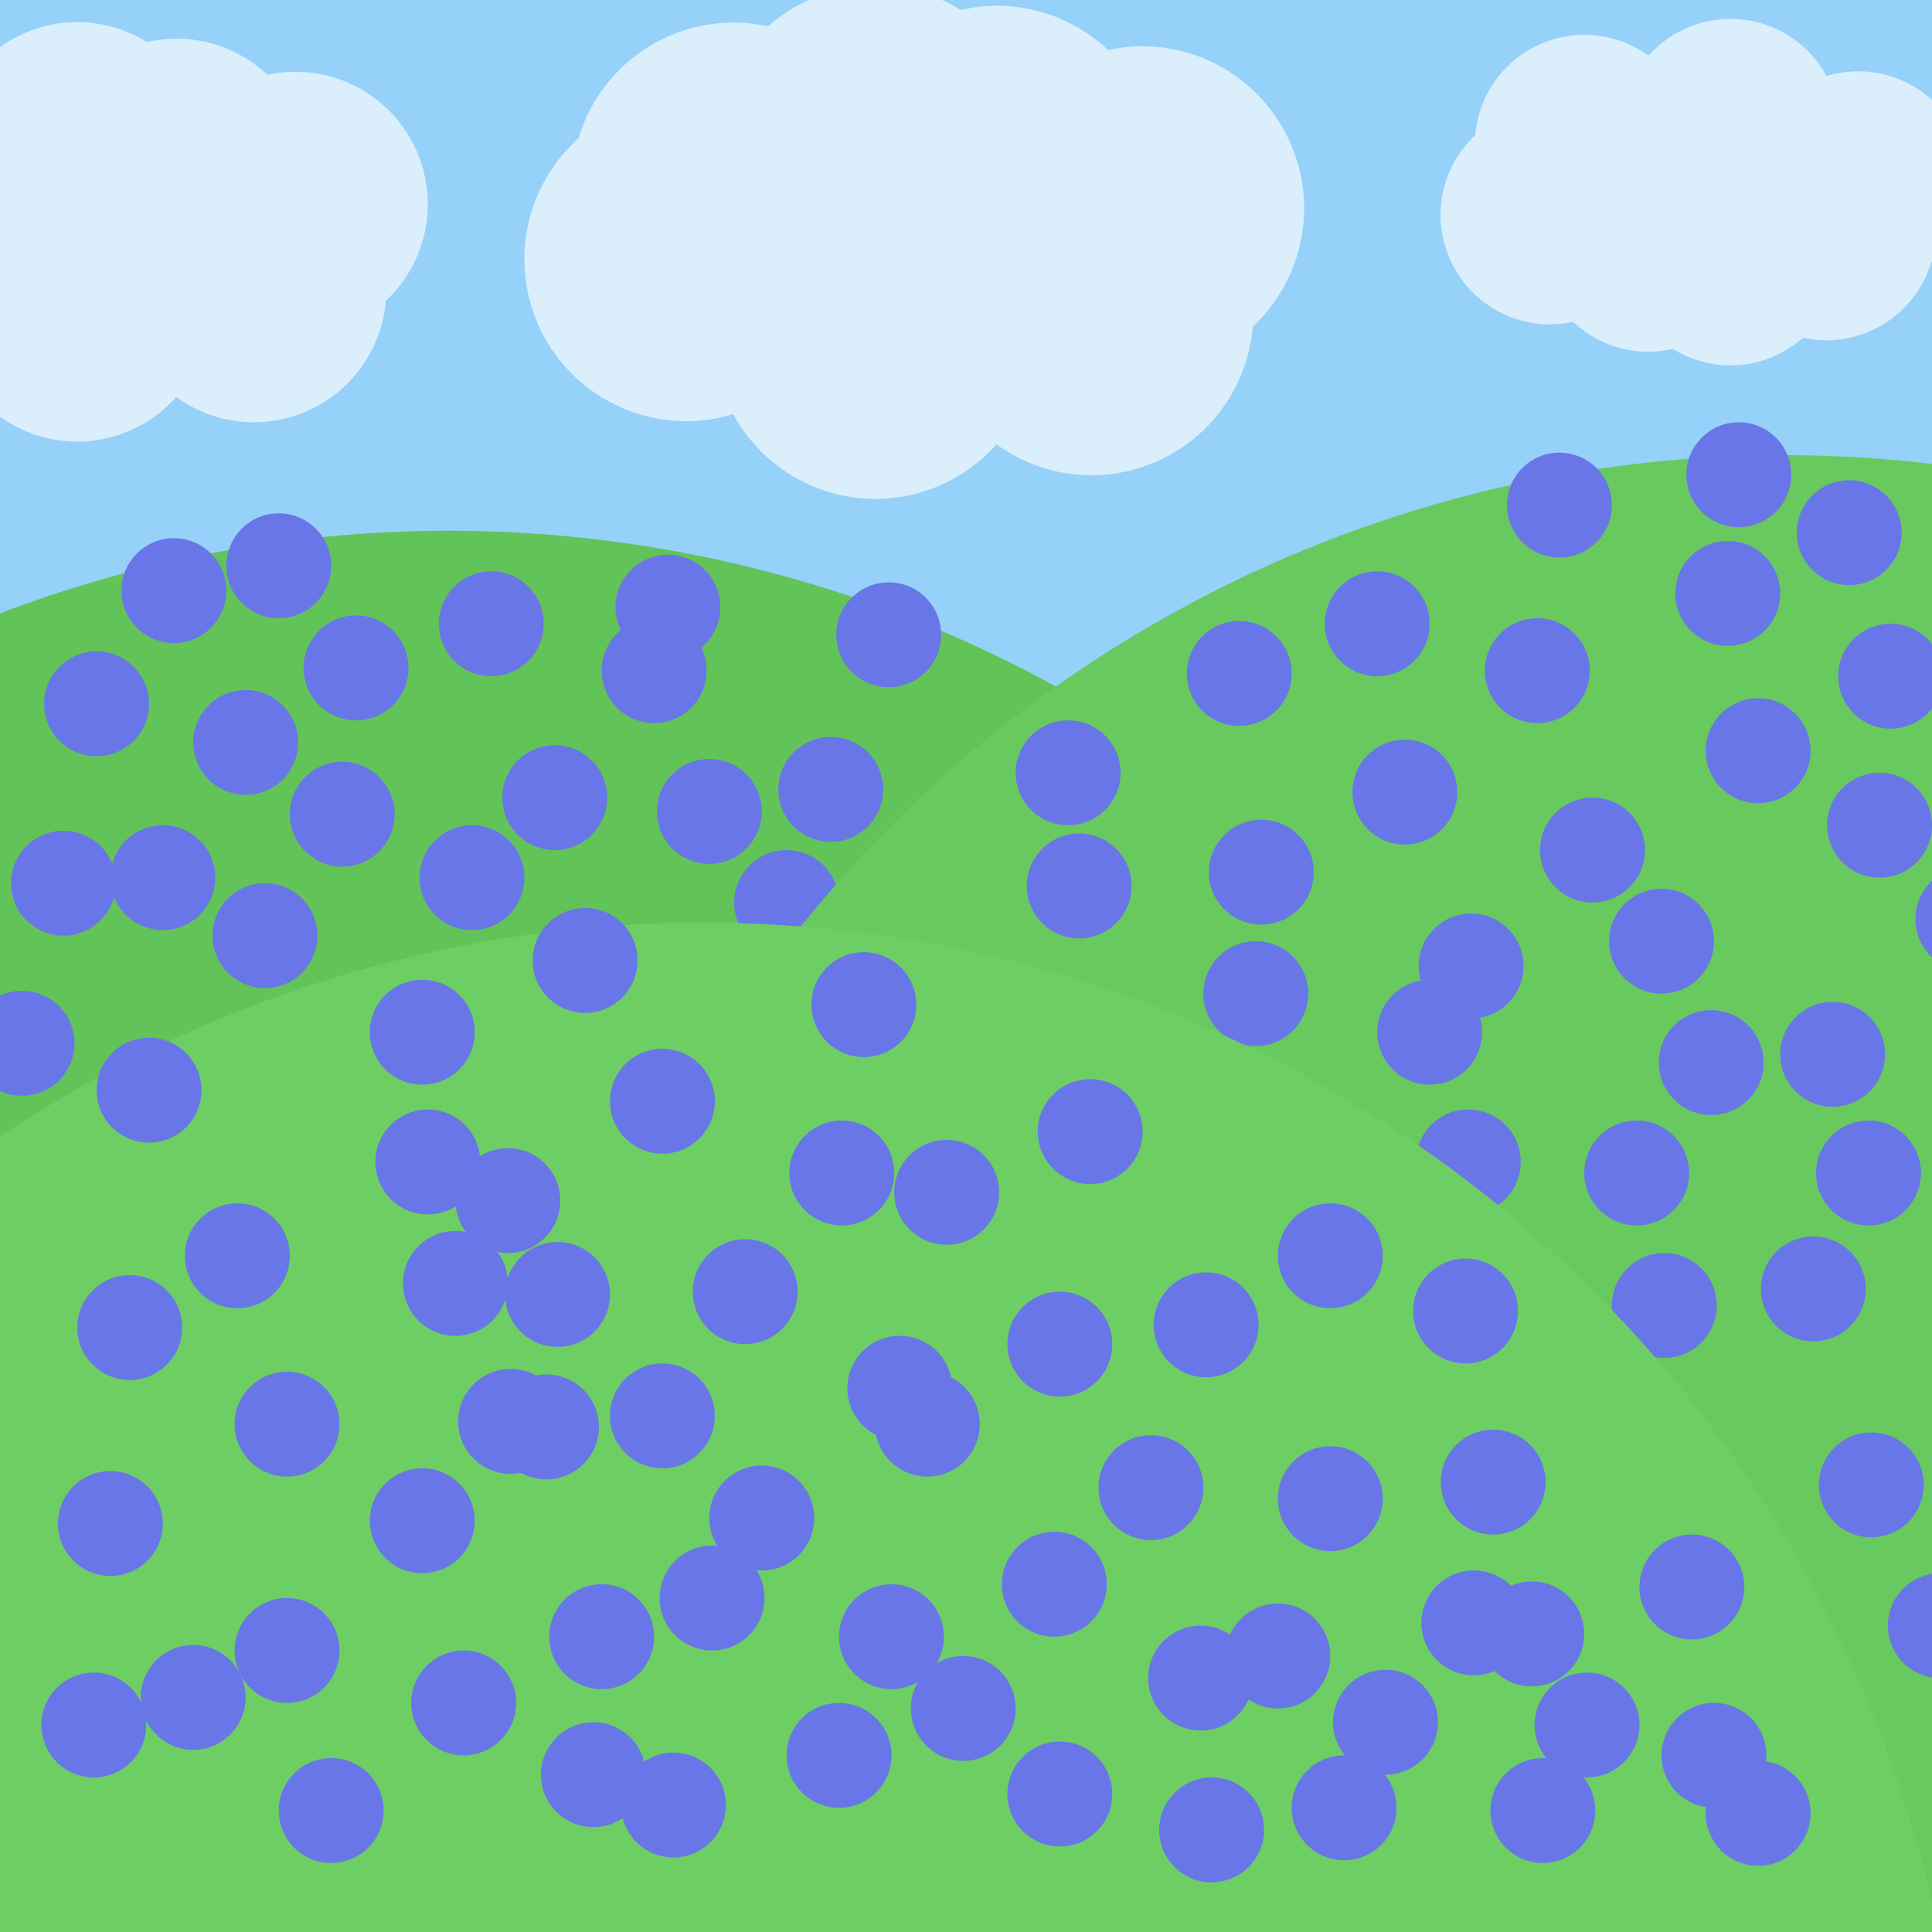 <?xml version="1.0" encoding="UTF-8" standalone="no"?>
<!-- Created with Inkscape (http://www.inkscape.org/) -->

<svg
   xmlns:dc="http://purl.org/dc/elements/1.1/"
   xmlns:cc="http://creativecommons.org/ns#"
   xmlns:rdf="http://www.w3.org/1999/02/22-rdf-syntax-ns#"
   xmlns:svg="http://www.w3.org/2000/svg"
   xmlns="http://www.w3.org/2000/svg"
   xmlns:sodipodi="http://sodipodi.sourceforge.net/DTD/sodipodi-0.dtd"
   xmlns:inkscape="http://www.inkscape.org/namespaces/inkscape"
   width="250"
   height="250"
   viewBox="0 0 250 250"
   version="1.1"
   id="svg8"
   inkscape:version="0.92.4 (5da689c313, 2019-01-14)"
   sodipodi:docname="standardenvironment.svg"
   inkscape:export-filename="/home/matt/Desktop/ds4game/assets/4/3.png"
   inkscape:export-xdpi="96"
   inkscape:export-ydpi="96">
  <defs
     id="defs2">
    <clipPath
       clipPathUnits="userSpaceOnUse"
       id="clipPath1053">
      <rect
         style="opacity:1;vector-effect:none;fill:#f3d688;fill-opacity:1;stroke:none;stroke-width:29.76;stroke-linecap:round;stroke-linejoin:bevel;stroke-miterlimit:4;stroke-dasharray:none;stroke-dashoffset:9.6;stroke-opacity:1;paint-order:stroke fill markers"
         id="rect1055"
         width="250"
         height="250"
         x="0"
         y="823.6" />
    </clipPath>
    <filter
       inkscape:collect="always"
       style="color-interpolation-filters:sRGB"
       id="filter1752"
       x="-0.005"
       width="1.01"
       y="-0.008"
       height="1.015">
      <feGaussianBlur
         inkscape:collect="always"
         stdDeviation="0.171"
         id="feGaussianBlur1754" />
    </filter>
    <filter
       inkscape:collect="always"
       style="color-interpolation-filters:sRGB"
       id="filter1756"
       x="-0.005"
       width="1.01"
       y="-0.008"
       height="1.015">
      <feGaussianBlur
         inkscape:collect="always"
         stdDeviation="0.171"
         id="feGaussianBlur1758" />
    </filter>
  </defs>
  <sodipodi:namedview
     id="base"
     pagecolor="#ffffff"
     bordercolor="#666666"
     borderopacity="1.0"
     inkscape:pageopacity="0.0"
     inkscape:pageshadow="2"
     inkscape:zoom="1.4"
     inkscape:cx="38.091945"
     inkscape:cy="154.55524"
     inkscape:document-units="px"
     inkscape:current-layer="layer1"
     showgrid="false"
     units="px"
     inkscape:window-width="1920"
     inkscape:window-height="1026"
     inkscape:window-x="0"
     inkscape:window-y="26"
     inkscape:window-maximized="1"
     inkscape:object-paths="false" />
  <g
     inkscape:label="Layer 1"
     inkscape:groupmode="layer"
     id="layer1"
     transform="translate(0,-823.6)">
    <g
       id="g1047"
       clip-path="url(#clipPath1053)">
      <rect
         style="opacity:1;vector-effect:none;fill:#95d1f8;fill-opacity:1;stroke:none;stroke-width:29.76;stroke-linecap:round;stroke-linejoin:bevel;stroke-miterlimit:4;stroke-dasharray:none;stroke-dashoffset:9.6;stroke-opacity:1;paint-order:stroke fill markers"
         id="rect1692"
         width="250"
         height="100"
         x="0"
         y="823.6" />
      <circle
         r="163.14"
         cy="1055.417"
         cx="58.084"
         id="path1034"
         style="opacity:1;vector-effect:none;fill:#62c359;fill-opacity:1;stroke:none;stroke-width:29.76;stroke-linecap:round;stroke-linejoin:bevel;stroke-miterlimit:4;stroke-dasharray:none;stroke-dashoffset:9.6;stroke-opacity:1;paint-order:stroke fill markers" />
      <circle
         style="opacity:1;vector-effect:none;fill:#6976e7;fill-opacity:1;stroke:none;stroke-width:29.76;stroke-linecap:round;stroke-linejoin:bevel;stroke-miterlimit:4;stroke-dasharray:none;stroke-dashoffset:9.6;stroke-opacity:1;paint-order:stroke fill markers"
         id="path1057-81"
         cx="101.786"
         cy="940.386"
         r="6.786" />
      <circle
         style="opacity:1;vector-effect:none;fill:#68c95f;fill-opacity:1;stroke:none;stroke-width:29.76;stroke-linecap:round;stroke-linejoin:bevel;stroke-miterlimit:4;stroke-dasharray:none;stroke-dashoffset:9.6;stroke-opacity:1;paint-order:stroke fill markers"
         id="circle1038"
         cx="230.82"
         cy="1045.638"
         r="163.14" />
      <circle
         style="opacity:1;vector-effect:none;fill:#6976e7;fill-opacity:1;stroke:none;stroke-width:29.76;stroke-linecap:round;stroke-linejoin:bevel;stroke-miterlimit:4;stroke-dasharray:none;stroke-dashoffset:9.6;stroke-opacity:1;paint-order:stroke fill markers"
         id="path1057-39"
         cx="215.357"
         cy="992.529"
         r="6.786" />
      <circle
         style="opacity:1;vector-effect:none;fill:#6976e7;fill-opacity:1;stroke:none;stroke-width:29.76;stroke-linecap:round;stroke-linejoin:bevel;stroke-miterlimit:4;stroke-dasharray:none;stroke-dashoffset:9.6;stroke-opacity:1;paint-order:stroke fill markers"
         id="path1057-22"
         cx="162.5"
         cy="952.171"
         r="6.786" />
      <circle
         style="opacity:1;vector-effect:none;fill:#6976e7;fill-opacity:1;stroke:none;stroke-width:29.76;stroke-linecap:round;stroke-linejoin:bevel;stroke-miterlimit:4;stroke-dasharray:none;stroke-dashoffset:9.6;stroke-opacity:1;paint-order:stroke fill markers"
         id="path1057-424"
         cx="190"
         cy="973.957"
         r="6.786" />
      <circle
         style="opacity:1;vector-effect:none;fill:#6976e7;fill-opacity:1;stroke:none;stroke-width:29.76;stroke-linecap:round;stroke-linejoin:bevel;stroke-miterlimit:4;stroke-dasharray:none;stroke-dashoffset:9.6;stroke-opacity:1;paint-order:stroke fill markers"
         id="path1057-53"
         cx="44.286"
         cy="928.957"
         r="6.786" />
      <circle
         style="opacity:1;vector-effect:none;fill:#6dce64;fill-opacity:1;stroke:none;stroke-width:29.76;stroke-linecap:round;stroke-linejoin:bevel;stroke-miterlimit:4;stroke-dasharray:none;stroke-dashoffset:9.6;stroke-opacity:1;paint-order:stroke fill markers"
         id="circle1040"
         cx="90.941"
         cy="1106.131"
         r="163.14" />
      <circle
         style="opacity:1;vector-effect:none;fill:#6976e7;fill-opacity:1;stroke:none;stroke-width:29.76;stroke-linecap:round;stroke-linejoin:bevel;stroke-miterlimit:4;stroke-dasharray:none;stroke-dashoffset:9.6;stroke-opacity:1;paint-order:stroke fill markers"
         id="path1057"
         cx="37.143"
         cy="1007.886"
         r="6.786" />
      <circle
         style="opacity:1;vector-effect:none;fill:#6976e7;fill-opacity:1;stroke:none;stroke-width:29.76;stroke-linecap:round;stroke-linejoin:bevel;stroke-miterlimit:4;stroke-dasharray:none;stroke-dashoffset:9.6;stroke-opacity:1;paint-order:stroke fill markers"
         id="path1057-0"
         cx="96.429"
         cy="990.743"
         r="6.786" />
      <circle
         style="opacity:1;vector-effect:none;fill:#6976e7;fill-opacity:1;stroke:none;stroke-width:29.76;stroke-linecap:round;stroke-linejoin:bevel;stroke-miterlimit:4;stroke-dasharray:none;stroke-dashoffset:9.6;stroke-opacity:1;paint-order:stroke fill markers"
         id="path1057-4"
         cx="156.071"
         cy="995.029"
         r="6.786" />
      <circle
         style="opacity:1;vector-effect:none;fill:#6976e7;fill-opacity:1;stroke:none;stroke-width:29.76;stroke-linecap:round;stroke-linejoin:bevel;stroke-miterlimit:4;stroke-dasharray:none;stroke-dashoffset:9.6;stroke-opacity:1;paint-order:stroke fill markers"
         id="path1057-1"
         cx="115.357"
         cy="1035.386"
         r="6.786" />
      <circle
         style="opacity:1;vector-effect:none;fill:#6976e7;fill-opacity:1;stroke:none;stroke-width:29.76;stroke-linecap:round;stroke-linejoin:bevel;stroke-miterlimit:4;stroke-dasharray:none;stroke-dashoffset:9.6;stroke-opacity:1;paint-order:stroke fill markers"
         id="path1057-3"
         cx="65.714"
         cy="978.957"
         r="6.786" />
      <circle
         style="opacity:1;vector-effect:none;fill:#6976e7;fill-opacity:1;stroke:none;stroke-width:29.76;stroke-linecap:round;stroke-linejoin:bevel;stroke-miterlimit:4;stroke-dasharray:none;stroke-dashoffset:9.6;stroke-opacity:1;paint-order:stroke fill markers"
         id="path1057-02"
         cx="141.071"
         cy="970.029"
         r="6.786" />
      <circle
         style="opacity:1;vector-effect:none;fill:#6976e7;fill-opacity:1;stroke:none;stroke-width:29.76;stroke-linecap:round;stroke-linejoin:bevel;stroke-miterlimit:4;stroke-dasharray:none;stroke-dashoffset:9.6;stroke-opacity:1;paint-order:stroke fill markers"
         id="path1057-9"
         cx="206.071"
         cy="933.6"
         r="6.786" />
      <circle
         style="opacity:1;vector-effect:none;fill:#6976e7;fill-opacity:1;stroke:none;stroke-width:29.76;stroke-linecap:round;stroke-linejoin:bevel;stroke-miterlimit:4;stroke-dasharray:none;stroke-dashoffset:9.6;stroke-opacity:1;paint-order:stroke fill markers"
         id="path1057-6"
         cx="172.143"
         cy="1017.529"
         r="6.786" />
      <circle
         style="opacity:1;vector-effect:none;fill:#6976e7;fill-opacity:1;stroke:none;stroke-width:29.76;stroke-linecap:round;stroke-linejoin:bevel;stroke-miterlimit:4;stroke-dasharray:none;stroke-dashoffset:9.6;stroke-opacity:1;paint-order:stroke fill markers"
         id="path1057-09"
         cx="120"
         cy="1007.886"
         r="6.786" />
      <circle
         style="opacity:1;vector-effect:none;fill:#6976e7;fill-opacity:1;stroke:none;stroke-width:29.76;stroke-linecap:round;stroke-linejoin:bevel;stroke-miterlimit:4;stroke-dasharray:none;stroke-dashoffset:9.6;stroke-opacity:1;paint-order:stroke fill markers"
         id="path1057-35"
         cx="54.643"
         cy="1020.386"
         r="6.786" />
      <circle
         style="opacity:1;vector-effect:none;fill:#6976e7;fill-opacity:1;stroke:none;stroke-width:29.76;stroke-linecap:round;stroke-linejoin:bevel;stroke-miterlimit:4;stroke-dasharray:none;stroke-dashoffset:9.6;stroke-opacity:1;paint-order:stroke fill markers"
         id="path1057-43"
         cx="76.786"
         cy="1053.243"
         r="6.786" />
      <circle
         style="opacity:1;vector-effect:none;fill:#6976e7;fill-opacity:1;stroke:none;stroke-width:29.76;stroke-linecap:round;stroke-linejoin:bevel;stroke-miterlimit:4;stroke-dasharray:none;stroke-dashoffset:9.6;stroke-opacity:1;paint-order:stroke fill markers"
         id="path1057-64"
         cx="98.571"
         cy="1020.029"
         r="6.786" />
      <circle
         style="opacity:1;vector-effect:none;fill:#6976e7;fill-opacity:1;stroke:none;stroke-width:29.76;stroke-linecap:round;stroke-linejoin:bevel;stroke-miterlimit:4;stroke-dasharray:none;stroke-dashoffset:9.6;stroke-opacity:1;paint-order:stroke fill markers"
         id="path1057-31"
         cx="155.357"
         cy="1040.743"
         r="6.786" />
      <circle
         style="opacity:1;vector-effect:none;fill:#6976e7;fill-opacity:1;stroke:none;stroke-width:29.76;stroke-linecap:round;stroke-linejoin:bevel;stroke-miterlimit:4;stroke-dasharray:none;stroke-dashoffset:9.6;stroke-opacity:1;paint-order:stroke fill markers"
         id="path1057-91"
         cx="108.929"
         cy="975.386"
         r="6.786" />
      <circle
         style="opacity:1;vector-effect:none;fill:#6976e7;fill-opacity:1;stroke:none;stroke-width:29.76;stroke-linecap:round;stroke-linejoin:bevel;stroke-miterlimit:4;stroke-dasharray:none;stroke-dashoffset:9.6;stroke-opacity:1;paint-order:stroke fill markers"
         id="path1057-094"
         cx="189.643"
         cy="993.243"
         r="6.786" />
      <circle
         style="opacity:1;vector-effect:none;fill:#6976e7;fill-opacity:1;stroke:none;stroke-width:29.76;stroke-linecap:round;stroke-linejoin:bevel;stroke-miterlimit:4;stroke-dasharray:none;stroke-dashoffset:9.6;stroke-opacity:1;paint-order:stroke fill markers"
         id="path1057-5"
         cx="221.429"
         cy="961.1"
         r="6.786" />
      <circle
         style="opacity:1;vector-effect:none;fill:#6976e7;fill-opacity:1;stroke:none;stroke-width:29.76;stroke-linecap:round;stroke-linejoin:bevel;stroke-miterlimit:4;stroke-dasharray:none;stroke-dashoffset:9.6;stroke-opacity:1;paint-order:stroke fill markers"
         id="path1057-62"
         cx="163.214"
         cy="936.457"
         r="6.786" />
      <circle
         style="opacity:1;vector-effect:none;fill:#6976e7;fill-opacity:1;stroke:none;stroke-width:29.76;stroke-linecap:round;stroke-linejoin:bevel;stroke-miterlimit:4;stroke-dasharray:none;stroke-dashoffset:9.6;stroke-opacity:1;paint-order:stroke fill markers"
         id="path1057-59"
         cx="190.357"
         cy="948.6"
         r="6.786" />
      <circle
         style="opacity:1;vector-effect:none;fill:#6976e7;fill-opacity:1;stroke:none;stroke-width:29.76;stroke-linecap:round;stroke-linejoin:bevel;stroke-miterlimit:4;stroke-dasharray:none;stroke-dashoffset:9.6;stroke-opacity:1;paint-order:stroke fill markers"
         id="path1057-17"
         cx="198.929"
         cy="910.386"
         r="6.786" />
      <circle
         style="opacity:1;vector-effect:none;fill:#6976e7;fill-opacity:1;stroke:none;stroke-width:29.76;stroke-linecap:round;stroke-linejoin:bevel;stroke-miterlimit:4;stroke-dasharray:none;stroke-dashoffset:9.6;stroke-opacity:1;paint-order:stroke fill markers"
         id="path1057-7"
         cx="227.5"
         cy="920.743"
         r="6.786" />
      <circle
         style="opacity:1;vector-effect:none;fill:#6976e7;fill-opacity:1;stroke:none;stroke-width:29.76;stroke-linecap:round;stroke-linejoin:bevel;stroke-miterlimit:4;stroke-dasharray:none;stroke-dashoffset:9.6;stroke-opacity:1;paint-order:stroke fill markers"
         id="path1057-41"
         cx="138.214"
         cy="923.6"
         r="6.786" />
      <circle
         style="opacity:1;vector-effect:none;fill:#6976e7;fill-opacity:1;stroke:none;stroke-width:29.76;stroke-linecap:round;stroke-linejoin:bevel;stroke-miterlimit:4;stroke-dasharray:none;stroke-dashoffset:9.6;stroke-opacity:1;paint-order:stroke fill markers"
         id="path1057-19"
         cx="71.786"
         cy="926.814"
         r="6.786" />
      <circle
         style="opacity:1;vector-effect:none;fill:#6976e7;fill-opacity:1;stroke:none;stroke-width:29.76;stroke-linecap:round;stroke-linejoin:bevel;stroke-miterlimit:4;stroke-dasharray:none;stroke-dashoffset:9.6;stroke-opacity:1;paint-order:stroke fill markers"
         id="path1057-13"
         cx="85.714"
         cy="966.1"
         r="6.786" />
      <circle
         style="opacity:1;vector-effect:none;fill:#6976e7;fill-opacity:1;stroke:none;stroke-width:29.76;stroke-linecap:round;stroke-linejoin:bevel;stroke-miterlimit:4;stroke-dasharray:none;stroke-dashoffset:9.6;stroke-opacity:1;paint-order:stroke fill markers"
         id="path1057-8"
         cx="31.786"
         cy="919.671"
         r="6.786" />
      <circle
         style="opacity:1;vector-effect:none;fill:#6976e7;fill-opacity:1;stroke:none;stroke-width:29.76;stroke-linecap:round;stroke-linejoin:bevel;stroke-miterlimit:4;stroke-dasharray:none;stroke-dashoffset:9.6;stroke-opacity:1;paint-order:stroke fill markers"
         id="path1057-74"
         cx="19.286"
         cy="964.671"
         r="6.786" />
      <circle
         style="opacity:1;vector-effect:none;fill:#6976e7;fill-opacity:1;stroke:none;stroke-width:29.76;stroke-linecap:round;stroke-linejoin:bevel;stroke-miterlimit:4;stroke-dasharray:none;stroke-dashoffset:9.6;stroke-opacity:1;paint-order:stroke fill markers"
         id="path1057-93"
         cx="55.357"
         cy="973.957"
         r="6.786" />
      <circle
         style="opacity:1;vector-effect:none;fill:#6976e7;fill-opacity:1;stroke:none;stroke-width:29.76;stroke-linecap:round;stroke-linejoin:bevel;stroke-miterlimit:4;stroke-dasharray:none;stroke-dashoffset:9.6;stroke-opacity:1;paint-order:stroke fill markers"
         id="path1057-138"
         cx="61.071"
         cy="937.171"
         r="6.786" />
      <circle
         style="opacity:1;vector-effect:none;fill:#6976e7;fill-opacity:1;stroke:none;stroke-width:29.76;stroke-linecap:round;stroke-linejoin:bevel;stroke-miterlimit:4;stroke-dasharray:none;stroke-dashoffset:9.6;stroke-opacity:1;paint-order:stroke fill markers"
         id="path1057-79"
         cx="107.5"
         cy="925.743"
         r="6.786" />
      <circle
         style="opacity:1;vector-effect:none;fill:#6976e7;fill-opacity:1;stroke:none;stroke-width:29.76;stroke-linecap:round;stroke-linejoin:bevel;stroke-miterlimit:4;stroke-dasharray:none;stroke-dashoffset:9.6;stroke-opacity:1;paint-order:stroke fill markers"
         id="path1057-38"
         cx="63.571"
         cy="904.314"
         r="6.786" />
      <circle
         style="opacity:1;vector-effect:none;fill:#6976e7;fill-opacity:1;stroke:none;stroke-width:29.76;stroke-linecap:round;stroke-linejoin:bevel;stroke-miterlimit:4;stroke-dasharray:none;stroke-dashoffset:9.6;stroke-opacity:1;paint-order:stroke fill markers"
         id="path1057-84"
         cx="34.286"
         cy="944.671"
         r="6.786" />
      <circle
         style="opacity:1;vector-effect:none;fill:#6976e7;fill-opacity:1;stroke:none;stroke-width:29.76;stroke-linecap:round;stroke-linejoin:bevel;stroke-miterlimit:4;stroke-dasharray:none;stroke-dashoffset:9.6;stroke-opacity:1;paint-order:stroke fill markers"
         id="path1057-00"
         cx="30.714"
         cy="986.1"
         r="6.786" />
      <circle
         style="opacity:1;vector-effect:none;fill:#6976e7;fill-opacity:1;stroke:none;stroke-width:29.76;stroke-linecap:round;stroke-linejoin:bevel;stroke-miterlimit:4;stroke-dasharray:none;stroke-dashoffset:9.6;stroke-opacity:1;paint-order:stroke fill markers"
         id="path1057-86"
         cx="8.214"
         cy="937.886"
         r="6.786" />
      <circle
         style="opacity:1;vector-effect:none;fill:#6976e7;fill-opacity:1;stroke:none;stroke-width:29.76;stroke-linecap:round;stroke-linejoin:bevel;stroke-miterlimit:4;stroke-dasharray:none;stroke-dashoffset:9.6;stroke-opacity:1;paint-order:stroke fill markers"
         id="path1057-82"
         cx="124.643"
         cy="1044.671"
         r="6.786" />
      <circle
         style="opacity:1;vector-effect:none;fill:#6976e7;fill-opacity:1;stroke:none;stroke-width:29.76;stroke-linecap:round;stroke-linejoin:bevel;stroke-miterlimit:4;stroke-dasharray:none;stroke-dashoffset:9.6;stroke-opacity:1;paint-order:stroke fill markers"
         id="path1057-385"
         cx="199.643"
         cy="1057.886"
         r="6.786" />
      <circle
         style="opacity:1;vector-effect:none;fill:#6976e7;fill-opacity:1;stroke:none;stroke-width:29.76;stroke-linecap:round;stroke-linejoin:bevel;stroke-miterlimit:4;stroke-dasharray:none;stroke-dashoffset:9.6;stroke-opacity:1;paint-order:stroke fill markers"
         id="path1057-05"
         cx="148.929"
         cy="1016.1"
         r="6.786" />
      <circle
         style="opacity:1;vector-effect:none;fill:#6976e7;fill-opacity:1;stroke:none;stroke-width:29.76;stroke-linecap:round;stroke-linejoin:bevel;stroke-miterlimit:4;stroke-dasharray:none;stroke-dashoffset:9.6;stroke-opacity:1;paint-order:stroke fill markers"
         id="path1057-92"
         cx="172.143"
         cy="986.1"
         r="6.786" />
      <circle
         style="opacity:1;vector-effect:none;fill:#6976e7;fill-opacity:1;stroke:none;stroke-width:29.76;stroke-linecap:round;stroke-linejoin:bevel;stroke-miterlimit:4;stroke-dasharray:none;stroke-dashoffset:9.6;stroke-opacity:1;paint-order:stroke fill markers"
         id="path1057-68"
         cx="122.5"
         cy="977.886"
         r="6.786" />
      <circle
         style="opacity:1;vector-effect:none;fill:#6976e7;fill-opacity:1;stroke:none;stroke-width:29.76;stroke-linecap:round;stroke-linejoin:bevel;stroke-miterlimit:4;stroke-dasharray:none;stroke-dashoffset:9.6;stroke-opacity:1;paint-order:stroke fill markers"
         id="path1057-52"
         cx="111.786"
         cy="953.6"
         r="6.786" />
      <circle
         style="opacity:1;vector-effect:none;fill:#6976e7;fill-opacity:1;stroke:none;stroke-width:29.76;stroke-linecap:round;stroke-linejoin:bevel;stroke-miterlimit:4;stroke-dasharray:none;stroke-dashoffset:9.6;stroke-opacity:1;paint-order:stroke fill markers"
         id="path1057-83"
         cx="25"
         cy="1043.243"
         r="6.786" />
      <circle
         style="opacity:1;vector-effect:none;fill:#6976e7;fill-opacity:1;stroke:none;stroke-width:29.76;stroke-linecap:round;stroke-linejoin:bevel;stroke-miterlimit:4;stroke-dasharray:none;stroke-dashoffset:9.6;stroke-opacity:1;paint-order:stroke fill markers"
         id="path1057-67"
         cx="66.071"
         cy="1007.529"
         r="6.786" />
      <circle
         style="opacity:1;vector-effect:none;fill:#6976e7;fill-opacity:1;stroke:none;stroke-width:29.76;stroke-linecap:round;stroke-linejoin:bevel;stroke-miterlimit:4;stroke-dasharray:none;stroke-dashoffset:9.6;stroke-opacity:1;paint-order:stroke fill markers"
         id="path1057-87"
         cx="60"
         cy="1043.957"
         r="6.786" />
      <circle
         style="opacity:1;vector-effect:none;fill:#6976e7;fill-opacity:1;stroke:none;stroke-width:29.76;stroke-linecap:round;stroke-linejoin:bevel;stroke-miterlimit:4;stroke-dasharray:none;stroke-dashoffset:9.6;stroke-opacity:1;paint-order:stroke fill markers"
         id="path1057-2"
         cx="77.857"
         cy="1035.386"
         r="6.786" />
      <circle
         style="opacity:1;vector-effect:none;fill:#6976e7;fill-opacity:1;stroke:none;stroke-width:29.76;stroke-linecap:round;stroke-linejoin:bevel;stroke-miterlimit:4;stroke-dasharray:none;stroke-dashoffset:9.6;stroke-opacity:1;paint-order:stroke fill markers"
         id="path1057-66"
         cx="108.571"
         cy="1050.743"
         r="6.786" />
      <circle
         style="opacity:1;vector-effect:none;fill:#6976e7;fill-opacity:1;stroke:none;stroke-width:29.76;stroke-linecap:round;stroke-linejoin:bevel;stroke-miterlimit:4;stroke-dasharray:none;stroke-dashoffset:9.6;stroke-opacity:1;paint-order:stroke fill markers"
         id="path1057-29"
         cx="136.429"
         cy="1028.6"
         r="6.786" />
      <circle
         style="opacity:1;vector-effect:none;fill:#6976e7;fill-opacity:1;stroke:none;stroke-width:29.76;stroke-linecap:round;stroke-linejoin:bevel;stroke-miterlimit:4;stroke-dasharray:none;stroke-dashoffset:9.6;stroke-opacity:1;paint-order:stroke fill markers"
         id="path1057-70"
         cx="137.143"
         cy="997.529"
         r="6.786" />
      <circle
         style="opacity:1;vector-effect:none;fill:#6976e7;fill-opacity:1;stroke:none;stroke-width:29.76;stroke-linecap:round;stroke-linejoin:bevel;stroke-miterlimit:4;stroke-dasharray:none;stroke-dashoffset:9.6;stroke-opacity:1;paint-order:stroke fill markers"
         id="path1057-37"
         cx="190.714"
         cy="1033.6"
         r="6.786" />
      <circle
         style="opacity:1;vector-effect:none;fill:#6976e7;fill-opacity:1;stroke:none;stroke-width:29.76;stroke-linecap:round;stroke-linejoin:bevel;stroke-miterlimit:4;stroke-dasharray:none;stroke-dashoffset:9.6;stroke-opacity:1;paint-order:stroke fill markers"
         id="path1057-23"
         cx="173.929"
         cy="1057.529"
         r="6.786" />
      <circle
         style="opacity:1;vector-effect:none;fill:#6976e7;fill-opacity:1;stroke:none;stroke-width:29.76;stroke-linecap:round;stroke-linejoin:bevel;stroke-miterlimit:4;stroke-dasharray:none;stroke-dashoffset:9.6;stroke-opacity:1;paint-order:stroke fill markers"
         id="path1057-51"
         cx="193.214"
         cy="1015.386"
         r="6.786" />
      <circle
         style="opacity:1;vector-effect:none;fill:#6976e7;fill-opacity:1;stroke:none;stroke-width:29.76;stroke-linecap:round;stroke-linejoin:bevel;stroke-miterlimit:4;stroke-dasharray:none;stroke-dashoffset:9.6;stroke-opacity:1;paint-order:stroke fill markers"
         id="path1057-78"
         cx="221.786"
         cy="1050.743"
         r="6.786" />
      <circle
         style="opacity:1;vector-effect:none;fill:#6976e7;fill-opacity:1;stroke:none;stroke-width:29.76;stroke-linecap:round;stroke-linejoin:bevel;stroke-miterlimit:4;stroke-dasharray:none;stroke-dashoffset:9.6;stroke-opacity:1;paint-order:stroke fill markers"
         id="path1057-94"
         cx="227.5"
         cy="1058.243"
         r="6.786" />
      <circle
         style="opacity:1;vector-effect:none;fill:#6976e7;fill-opacity:1;stroke:none;stroke-width:29.76;stroke-linecap:round;stroke-linejoin:bevel;stroke-miterlimit:4;stroke-dasharray:none;stroke-dashoffset:9.6;stroke-opacity:1;paint-order:stroke fill markers"
         id="path1057-16"
         cx="218.929"
         cy="1028.957"
         r="6.786" />
      <circle
         style="opacity:1;vector-effect:none;fill:#6976e7;fill-opacity:1;stroke:none;stroke-width:29.76;stroke-linecap:round;stroke-linejoin:bevel;stroke-miterlimit:4;stroke-dasharray:none;stroke-dashoffset:9.6;stroke-opacity:1;paint-order:stroke fill markers"
         id="path1057-435"
         cx="198.214"
         cy="1035.029"
         r="6.786" />
      <circle
         style="opacity:1;vector-effect:none;fill:#6976e7;fill-opacity:1;stroke:none;stroke-width:29.76;stroke-linecap:round;stroke-linejoin:bevel;stroke-miterlimit:4;stroke-dasharray:none;stroke-dashoffset:9.6;stroke-opacity:1;paint-order:stroke fill markers"
         id="path1057-48"
         cx="205.357"
         cy="1046.814"
         r="6.786" />
      <circle
         style="opacity:1;vector-effect:none;fill:#6976e7;fill-opacity:1;stroke:none;stroke-width:29.76;stroke-linecap:round;stroke-linejoin:bevel;stroke-miterlimit:4;stroke-dasharray:none;stroke-dashoffset:9.6;stroke-opacity:1;paint-order:stroke fill markers"
         id="path1057-73"
         cx="165.357"
         cy="1037.886"
         r="6.786" />
      <circle
         style="opacity:1;vector-effect:none;fill:#6976e7;fill-opacity:1;stroke:none;stroke-width:29.76;stroke-linecap:round;stroke-linejoin:bevel;stroke-miterlimit:4;stroke-dasharray:none;stroke-dashoffset:9.6;stroke-opacity:1;paint-order:stroke fill markers"
         id="path1057-350"
         cx="179.286"
         cy="1046.457"
         r="6.786" />
      <circle
         style="opacity:1;vector-effect:none;fill:#6976e7;fill-opacity:1;stroke:none;stroke-width:29.76;stroke-linecap:round;stroke-linejoin:bevel;stroke-miterlimit:4;stroke-dasharray:none;stroke-dashoffset:9.6;stroke-opacity:1;paint-order:stroke fill markers"
         id="path1057-14"
         cx="137.143"
         cy="1055.743"
         r="6.786" />
      <circle
         style="opacity:1;vector-effect:none;fill:#6976e7;fill-opacity:1;stroke:none;stroke-width:29.76;stroke-linecap:round;stroke-linejoin:bevel;stroke-miterlimit:4;stroke-dasharray:none;stroke-dashoffset:9.6;stroke-opacity:1;paint-order:stroke fill markers"
         id="path1057-57"
         cx="156.786"
         cy="1060.386"
         r="6.786" />
      <circle
         style="opacity:1;vector-effect:none;fill:#6976e7;fill-opacity:1;stroke:none;stroke-width:29.76;stroke-linecap:round;stroke-linejoin:bevel;stroke-miterlimit:4;stroke-dasharray:none;stroke-dashoffset:9.6;stroke-opacity:1;paint-order:stroke fill markers"
         id="path1057-07"
         cx="87.143"
         cy="1057.171"
         r="6.786" />
      <circle
         style="opacity:1;vector-effect:none;fill:#6976e7;fill-opacity:1;stroke:none;stroke-width:29.76;stroke-linecap:round;stroke-linejoin:bevel;stroke-miterlimit:4;stroke-dasharray:none;stroke-dashoffset:9.6;stroke-opacity:1;paint-order:stroke fill markers"
         id="path1057-89"
         cx="92.143"
         cy="1030.386"
         r="6.786" />
      <circle
         style="opacity:1;vector-effect:none;fill:#6976e7;fill-opacity:1;stroke:none;stroke-width:29.76;stroke-linecap:round;stroke-linejoin:bevel;stroke-miterlimit:4;stroke-dasharray:none;stroke-dashoffset:9.6;stroke-opacity:1;paint-order:stroke fill markers"
         id="path1057-939"
         cx="70.714"
         cy="1008.243"
         r="6.786" />
      <circle
         style="opacity:1;vector-effect:none;fill:#6976e7;fill-opacity:1;stroke:none;stroke-width:29.76;stroke-linecap:round;stroke-linejoin:bevel;stroke-miterlimit:4;stroke-dasharray:none;stroke-dashoffset:9.6;stroke-opacity:1;paint-order:stroke fill markers"
         id="path1057-46"
         cx="116.429"
         cy="1003.243"
         r="6.786" />
      <circle
         style="opacity:1;vector-effect:none;fill:#6976e7;fill-opacity:1;stroke:none;stroke-width:29.76;stroke-linecap:round;stroke-linejoin:bevel;stroke-miterlimit:4;stroke-dasharray:none;stroke-dashoffset:9.6;stroke-opacity:1;paint-order:stroke fill markers"
         id="path1057-45"
         cx="72.143"
         cy="991.1"
         r="6.786" />
      <circle
         style="opacity:1;vector-effect:none;fill:#6976e7;fill-opacity:1;stroke:none;stroke-width:29.76;stroke-linecap:round;stroke-linejoin:bevel;stroke-miterlimit:4;stroke-dasharray:none;stroke-dashoffset:9.6;stroke-opacity:1;paint-order:stroke fill markers"
         id="path1057-55"
         cx="85.714"
         cy="1006.814"
         r="6.786" />
      <circle
         style="opacity:1;vector-effect:none;fill:#6976e7;fill-opacity:1;stroke:none;stroke-width:29.76;stroke-linecap:round;stroke-linejoin:bevel;stroke-miterlimit:4;stroke-dasharray:none;stroke-dashoffset:9.6;stroke-opacity:1;paint-order:stroke fill markers"
         id="path1057-60"
         cx="58.929"
         cy="989.671"
         r="6.786" />
      <circle
         style="opacity:1;vector-effect:none;fill:#6976e7;fill-opacity:1;stroke:none;stroke-width:29.76;stroke-linecap:round;stroke-linejoin:bevel;stroke-miterlimit:4;stroke-dasharray:none;stroke-dashoffset:9.6;stroke-opacity:1;paint-order:stroke fill markers"
         id="path1057-626"
         cx="16.786"
         cy="995.386"
         r="6.786" />
      <circle
         style="opacity:1;vector-effect:none;fill:#6976e7;fill-opacity:1;stroke:none;stroke-width:29.76;stroke-linecap:round;stroke-linejoin:bevel;stroke-miterlimit:4;stroke-dasharray:none;stroke-dashoffset:9.6;stroke-opacity:1;paint-order:stroke fill markers"
         id="path1057-99"
         cx="37.143"
         cy="1037.171"
         r="6.786" />
      <circle
         style="opacity:1;vector-effect:none;fill:#6976e7;fill-opacity:1;stroke:none;stroke-width:29.76;stroke-linecap:round;stroke-linejoin:bevel;stroke-miterlimit:4;stroke-dasharray:none;stroke-dashoffset:9.6;stroke-opacity:1;paint-order:stroke fill markers"
         id="path1057-296"
         cx="42.857"
         cy="1057.886"
         r="6.786" />
      <circle
         style="opacity:1;vector-effect:none;fill:#6976e7;fill-opacity:1;stroke:none;stroke-width:29.76;stroke-linecap:round;stroke-linejoin:bevel;stroke-miterlimit:4;stroke-dasharray:none;stroke-dashoffset:9.6;stroke-opacity:1;paint-order:stroke fill markers"
         id="path1057-553"
         cx="12.143"
         cy="1046.814"
         r="6.786" />
      <circle
         style="opacity:1;vector-effect:none;fill:#6976e7;fill-opacity:1;stroke:none;stroke-width:29.76;stroke-linecap:round;stroke-linejoin:bevel;stroke-miterlimit:4;stroke-dasharray:none;stroke-dashoffset:9.6;stroke-opacity:1;paint-order:stroke fill markers"
         id="path1057-867"
         cx="14.286"
         cy="1020.743"
         r="6.786" />
      <circle
         style="opacity:1;vector-effect:none;fill:#6976e7;fill-opacity:1;stroke:none;stroke-width:29.76;stroke-linecap:round;stroke-linejoin:bevel;stroke-miterlimit:4;stroke-dasharray:none;stroke-dashoffset:9.6;stroke-opacity:1;paint-order:stroke fill markers"
         id="path1057-36"
         cx="12.5"
         cy="914.671"
         r="6.786" />
      <circle
         style="opacity:1;vector-effect:none;fill:#6976e7;fill-opacity:1;stroke:none;stroke-width:29.76;stroke-linecap:round;stroke-linejoin:bevel;stroke-miterlimit:4;stroke-dasharray:none;stroke-dashoffset:9.6;stroke-opacity:1;paint-order:stroke fill markers"
         id="path1057-026"
         cx="46.071"
         cy="910.029"
         r="6.786" />
      <circle
         style="opacity:1;vector-effect:none;fill:#6976e7;fill-opacity:1;stroke:none;stroke-width:29.76;stroke-linecap:round;stroke-linejoin:bevel;stroke-miterlimit:4;stroke-dasharray:none;stroke-dashoffset:9.6;stroke-opacity:1;paint-order:stroke fill markers"
         id="path1057-930"
         cx="36.071"
         cy="896.814"
         r="6.786" />
      <circle
         style="opacity:1;vector-effect:none;fill:#6976e7;fill-opacity:1;stroke:none;stroke-width:29.76;stroke-linecap:round;stroke-linejoin:bevel;stroke-miterlimit:4;stroke-dasharray:none;stroke-dashoffset:9.6;stroke-opacity:1;paint-order:stroke fill markers"
         id="path1057-876"
         cx="86.429"
         cy="902.171"
         r="6.786" />
      <circle
         style="opacity:1;vector-effect:none;fill:#6976e7;fill-opacity:1;stroke:none;stroke-width:29.76;stroke-linecap:round;stroke-linejoin:bevel;stroke-miterlimit:4;stroke-dasharray:none;stroke-dashoffset:9.6;stroke-opacity:1;paint-order:stroke fill markers"
         id="path1057-524"
         cx="115"
         cy="905.743"
         r="6.786" />
      <circle
         style="opacity:1;vector-effect:none;fill:#6976e7;fill-opacity:1;stroke:none;stroke-width:29.76;stroke-linecap:round;stroke-linejoin:bevel;stroke-miterlimit:4;stroke-dasharray:none;stroke-dashoffset:9.6;stroke-opacity:1;paint-order:stroke fill markers"
         id="path1057-006"
         cx="84.643"
         cy="910.386"
         r="6.786" />
      <circle
         style="opacity:1;vector-effect:none;fill:#6976e7;fill-opacity:1;stroke:none;stroke-width:29.76;stroke-linecap:round;stroke-linejoin:bevel;stroke-miterlimit:4;stroke-dasharray:none;stroke-dashoffset:9.6;stroke-opacity:1;paint-order:stroke fill markers"
         id="path1057-85"
         cx="91.786"
         cy="928.6"
         r="6.786" />
      <circle
         style="opacity:1;vector-effect:none;fill:#6976e7;fill-opacity:1;stroke:none;stroke-width:29.76;stroke-linecap:round;stroke-linejoin:bevel;stroke-miterlimit:4;stroke-dasharray:none;stroke-dashoffset:9.6;stroke-opacity:1;paint-order:stroke fill markers"
         id="path1057-49"
         cx="160.357"
         cy="910.743"
         r="6.786" />
      <circle
         style="opacity:1;vector-effect:none;fill:#6976e7;fill-opacity:1;stroke:none;stroke-width:29.76;stroke-linecap:round;stroke-linejoin:bevel;stroke-miterlimit:4;stroke-dasharray:none;stroke-dashoffset:9.6;stroke-opacity:1;paint-order:stroke fill markers"
         id="path1057-468"
         cx="139.643"
         cy="938.243"
         r="6.786" />
      <circle
         style="opacity:1;vector-effect:none;fill:#6976e7;fill-opacity:1;stroke:none;stroke-width:29.76;stroke-linecap:round;stroke-linejoin:bevel;stroke-miterlimit:4;stroke-dasharray:none;stroke-dashoffset:9.6;stroke-opacity:1;paint-order:stroke fill markers"
         id="path1057-32"
         cx="181.786"
         cy="926.1"
         r="6.786" />
      <circle
         style="opacity:1;vector-effect:none;fill:#6976e7;fill-opacity:1;stroke:none;stroke-width:29.76;stroke-linecap:round;stroke-linejoin:bevel;stroke-miterlimit:4;stroke-dasharray:none;stroke-dashoffset:9.6;stroke-opacity:1;paint-order:stroke fill markers"
         id="path1057-362"
         cx="178.214"
         cy="904.314"
         r="6.786" />
      <circle
         style="opacity:1;vector-effect:none;fill:#6976e7;fill-opacity:1;stroke:none;stroke-width:29.76;stroke-linecap:round;stroke-linejoin:bevel;stroke-miterlimit:4;stroke-dasharray:none;stroke-dashoffset:9.6;stroke-opacity:1;paint-order:stroke fill markers"
         id="path1057-24"
         cx="225"
         cy="885.029"
         r="6.786" />
      <circle
         style="opacity:1;vector-effect:none;fill:#6976e7;fill-opacity:1;stroke:none;stroke-width:29.76;stroke-linecap:round;stroke-linejoin:bevel;stroke-miterlimit:4;stroke-dasharray:none;stroke-dashoffset:9.6;stroke-opacity:1;paint-order:stroke fill markers"
         id="path1057-704"
         cx="223.571"
         cy="900.386"
         r="6.786" />
      <circle
         style="opacity:1;vector-effect:none;fill:#6976e7;fill-opacity:1;stroke:none;stroke-width:29.76;stroke-linecap:round;stroke-linejoin:bevel;stroke-miterlimit:4;stroke-dasharray:none;stroke-dashoffset:9.6;stroke-opacity:1;paint-order:stroke fill markers"
         id="path1057-96"
         cx="201.786"
         cy="888.957"
         r="6.786" />
      <circle
         style="opacity:1;vector-effect:none;fill:#6976e7;fill-opacity:1;stroke:none;stroke-width:29.76;stroke-linecap:round;stroke-linejoin:bevel;stroke-miterlimit:4;stroke-dasharray:none;stroke-dashoffset:9.6;stroke-opacity:1;paint-order:stroke fill markers"
         id="path1057-54"
         cx="239.286"
         cy="892.529"
         r="6.786" />
      <circle
         style="opacity:1;vector-effect:none;fill:#6976e7;fill-opacity:1;stroke:none;stroke-width:29.76;stroke-linecap:round;stroke-linejoin:bevel;stroke-miterlimit:4;stroke-dasharray:none;stroke-dashoffset:9.6;stroke-opacity:1;paint-order:stroke fill markers"
         id="path1057-642"
         cx="243.214"
         cy="930.386"
         r="6.786" />
      <circle
         style="opacity:1;vector-effect:none;fill:#6976e7;fill-opacity:1;stroke:none;stroke-width:29.76;stroke-linecap:round;stroke-linejoin:bevel;stroke-miterlimit:4;stroke-dasharray:none;stroke-dashoffset:9.6;stroke-opacity:1;paint-order:stroke fill markers"
         id="path1057-516"
         cx="237.143"
         cy="960.029"
         r="6.786" />
      <circle
         style="opacity:1;vector-effect:none;fill:#6976e7;fill-opacity:1;stroke:none;stroke-width:29.76;stroke-linecap:round;stroke-linejoin:bevel;stroke-miterlimit:4;stroke-dasharray:none;stroke-dashoffset:9.6;stroke-opacity:1;paint-order:stroke fill markers"
         id="path1057-137"
         cx="234.643"
         cy="990.386"
         r="6.786" />
      <circle
         style="opacity:1;vector-effect:none;fill:#6976e7;fill-opacity:1;stroke:none;stroke-width:29.76;stroke-linecap:round;stroke-linejoin:bevel;stroke-miterlimit:4;stroke-dasharray:none;stroke-dashoffset:9.6;stroke-opacity:1;paint-order:stroke fill markers"
         id="path1057-71"
         cx="242.143"
         cy="1015.743"
         r="6.786" />
      <circle
         style="opacity:1;vector-effect:none;fill:#6976e7;fill-opacity:1;stroke:none;stroke-width:29.76;stroke-linecap:round;stroke-linejoin:bevel;stroke-miterlimit:4;stroke-dasharray:none;stroke-dashoffset:9.6;stroke-opacity:1;paint-order:stroke fill markers"
         id="path1057-21"
         cx="211.786"
         cy="975.386"
         r="6.786" />
      <circle
         style="opacity:1;vector-effect:none;fill:#6976e7;fill-opacity:1;stroke:none;stroke-width:29.76;stroke-linecap:round;stroke-linejoin:bevel;stroke-miterlimit:4;stroke-dasharray:none;stroke-dashoffset:9.6;stroke-opacity:1;paint-order:stroke fill markers"
         id="path1057-08"
         cx="241.786"
         cy="975.386"
         r="6.786" />
      <circle
         style="opacity:1;vector-effect:none;fill:#6976e7;fill-opacity:1;stroke:none;stroke-width:29.76;stroke-linecap:round;stroke-linejoin:bevel;stroke-miterlimit:4;stroke-dasharray:none;stroke-dashoffset:9.6;stroke-opacity:1;paint-order:stroke fill markers"
         id="path1057-90"
         cx="185"
         cy="957.171"
         r="6.786" />
      <circle
         style="opacity:1;vector-effect:none;fill:#6976e7;fill-opacity:1;stroke:none;stroke-width:29.76;stroke-linecap:round;stroke-linejoin:bevel;stroke-miterlimit:4;stroke-dasharray:none;stroke-dashoffset:9.6;stroke-opacity:1;paint-order:stroke fill markers"
         id="path1057-134"
         cx="215"
         cy="945.386"
         r="6.786" />
      <circle
         style="opacity:1;vector-effect:none;fill:#6976e7;fill-opacity:1;stroke:none;stroke-width:29.76;stroke-linecap:round;stroke-linejoin:bevel;stroke-miterlimit:4;stroke-dasharray:none;stroke-dashoffset:9.6;stroke-opacity:1;paint-order:stroke fill markers"
         id="path1057-858"
         cx="254.643"
         cy="942.529"
         r="6.786" />
      <circle
         style="opacity:1;vector-effect:none;fill:#6976e7;fill-opacity:1;stroke:none;stroke-width:29.76;stroke-linecap:round;stroke-linejoin:bevel;stroke-miterlimit:4;stroke-dasharray:none;stroke-dashoffset:9.6;stroke-opacity:1;paint-order:stroke fill markers"
         id="path1057-06"
         cx="244.643"
         cy="911.1"
         r="6.786" />
      <circle
         style="opacity:1;vector-effect:none;fill:#6976e7;fill-opacity:1;stroke:none;stroke-width:29.76;stroke-linecap:round;stroke-linejoin:bevel;stroke-miterlimit:4;stroke-dasharray:none;stroke-dashoffset:9.6;stroke-opacity:1;paint-order:stroke fill markers"
         id="path1057-361"
         cx="22.5"
         cy="900.029"
         r="6.786" />
      <circle
         style="opacity:1;vector-effect:none;fill:#6976e7;fill-opacity:1;stroke:none;stroke-width:29.76;stroke-linecap:round;stroke-linejoin:bevel;stroke-miterlimit:4;stroke-dasharray:none;stroke-dashoffset:9.6;stroke-opacity:1;paint-order:stroke fill markers"
         id="path1057-057"
         cx="21.071"
         cy="937.171"
         r="6.786" />
      <circle
         style="opacity:1;vector-effect:none;fill:#6976e7;fill-opacity:1;stroke:none;stroke-width:29.76;stroke-linecap:round;stroke-linejoin:bevel;stroke-miterlimit:4;stroke-dasharray:none;stroke-dashoffset:9.6;stroke-opacity:1;paint-order:stroke fill markers"
         id="path1057-42"
         cx="2.857"
         cy="958.6"
         r="6.786" />
      <circle
         style="opacity:1;vector-effect:none;fill:#6976e7;fill-opacity:1;stroke:none;stroke-width:29.76;stroke-linecap:round;stroke-linejoin:bevel;stroke-miterlimit:4;stroke-dasharray:none;stroke-dashoffset:9.6;stroke-opacity:1;paint-order:stroke fill markers"
         id="path1057-003"
         cx="251.071"
         cy="1033.957"
         r="6.786" />
      <circle
         style="opacity:1;vector-effect:none;fill:#6976e7;fill-opacity:1;stroke:none;stroke-width:29.76;stroke-linecap:round;stroke-linejoin:bevel;stroke-miterlimit:4;stroke-dasharray:none;stroke-dashoffset:9.6;stroke-opacity:1;paint-order:stroke fill markers"
         id="path1057-04"
         cx="54.643"
         cy="957.171"
         r="6.786" />
      <circle
         style="opacity:1;vector-effect:none;fill:#6976e7;fill-opacity:1;stroke:none;stroke-width:29.76;stroke-linecap:round;stroke-linejoin:bevel;stroke-miterlimit:4;stroke-dasharray:none;stroke-dashoffset:9.6;stroke-opacity:1;paint-order:stroke fill markers"
         id="path1057-33"
         cx="75.714"
         cy="947.886"
         r="6.786" />
      <path
         style="opacity:1;vector-effect:none;fill:#e8f5fd;fill-opacity:0.829;stroke:none;stroke-width:24.329;stroke-linecap:round;stroke-linejoin:bevel;stroke-miterlimit:4;stroke-dasharray:none;stroke-dashoffset:9.6;stroke-opacity:1;paint-order:stroke fill markers;filter:url(#filter1752)"
         d="m 92.036,828.244 a 17.143,17.143 0 0 0 -11.357,4.33 17.143,17.143 0 0 0 -3.643,-0.402 17.143,17.143 0 0 0 -16.42,12.242 17.143,17.143 0 0 0 -5.723,12.758 17.143,17.143 0 0 0 17.143,17.143 17.143,17.143 0 0 0 4.955,-0.748 17.143,17.143 0 0 0 15.045,8.963 17.143,17.143 0 0 0 12.809,-5.775 17.143,17.143 0 0 0 10.049,3.275 17.143,17.143 0 0 0 17.07,-15.715 17.143,17.143 0 0 0 5.43,-12.5 17.143,17.143 0 0 0 -17.143,-17.143 17.143,17.143 0 0 0 -3.605,0.404 17.143,17.143 0 0 0 -11.752,-4.689 17.143,17.143 0 0 0 -3.826,0.453 17.143,17.143 0 0 0 -9.031,-2.596 z"
         id="path1694"
         inkscape:connector-curvature="0"
         transform="matrix(1.223,0,0,1.224,0.72,-192.055)" />
      <path
         id="path1738"
         d="m 224.643,875.743 a 17.143,17.143 0 0 0 11.357,-4.33 17.143,17.143 0 0 0 3.643,0.402 17.143,17.143 0 0 0 16.42,-12.242 17.143,17.143 0 0 0 5.723,-12.758 17.143,17.143 0 0 0 -17.143,-17.143 17.143,17.143 0 0 0 -4.955,0.748 17.143,17.143 0 0 0 -15.045,-8.963 17.143,17.143 0 0 0 -12.809,5.775 17.143,17.143 0 0 0 -10.049,-3.275 17.143,17.143 0 0 0 -17.07,15.715 17.143,17.143 0 0 0 -5.43,12.5 17.143,17.143 0 0 0 17.143,17.143 17.143,17.143 0 0 0 3.605,-0.404 17.143,17.143 0 0 0 11.752,4.689 17.143,17.143 0 0 0 3.826,-0.453 17.143,17.143 0 0 0 9.031,2.596 z"
         style="opacity:1;vector-effect:none;fill:#e8f5fd;fill-opacity:0.829;stroke:none;stroke-width:36.002;stroke-linecap:round;stroke-linejoin:bevel;stroke-miterlimit:4;stroke-dasharray:none;stroke-dashoffset:9.6;stroke-opacity:1;paint-order:stroke fill markers;filter:url(#filter1756)"
         inkscape:connector-curvature="0"
         transform="matrix(0.827,0,0,0.826,38.135,147.518)" />
      <path
         inkscape:connector-curvature="0"
         id="path1760"
         d="m 9.999,826.458 a 17.143,17.143 0 0 0 -11.357,4.33 17.143,17.143 0 0 0 -3.643,-0.402 17.143,17.143 0 0 0 -16.42,12.242 17.143,17.143 0 0 0 -5.723,12.758 17.143,17.143 0 0 0 17.143,17.143 17.143,17.143 0 0 0 4.955,-0.748 17.143,17.143 0 0 0 15.045,8.963 17.143,17.143 0 0 0 12.809,-5.775 17.143,17.143 0 0 0 10.049,3.275 17.143,17.143 0 0 0 17.07,-15.715 17.143,17.143 0 0 0 5.43,-12.5 17.143,17.143 0 0 0 -17.143,-17.143 17.143,17.143 0 0 0 -3.605,0.404 17.143,17.143 0 0 0 -11.752,-4.689 17.143,17.143 0 0 0 -3.826,0.453 17.143,17.143 0 0 0 -9.031,-2.596 z"
         style="opacity:1;vector-effect:none;fill:#e8f5fd;fill-opacity:0.829;stroke:none;stroke-width:29.76;stroke-linecap:round;stroke-linejoin:bevel;stroke-miterlimit:4;stroke-dasharray:none;stroke-dashoffset:9.6;stroke-opacity:1;paint-order:stroke fill markers;filter:url(#filter1752)" />
    </g>
  </g>
</svg>
